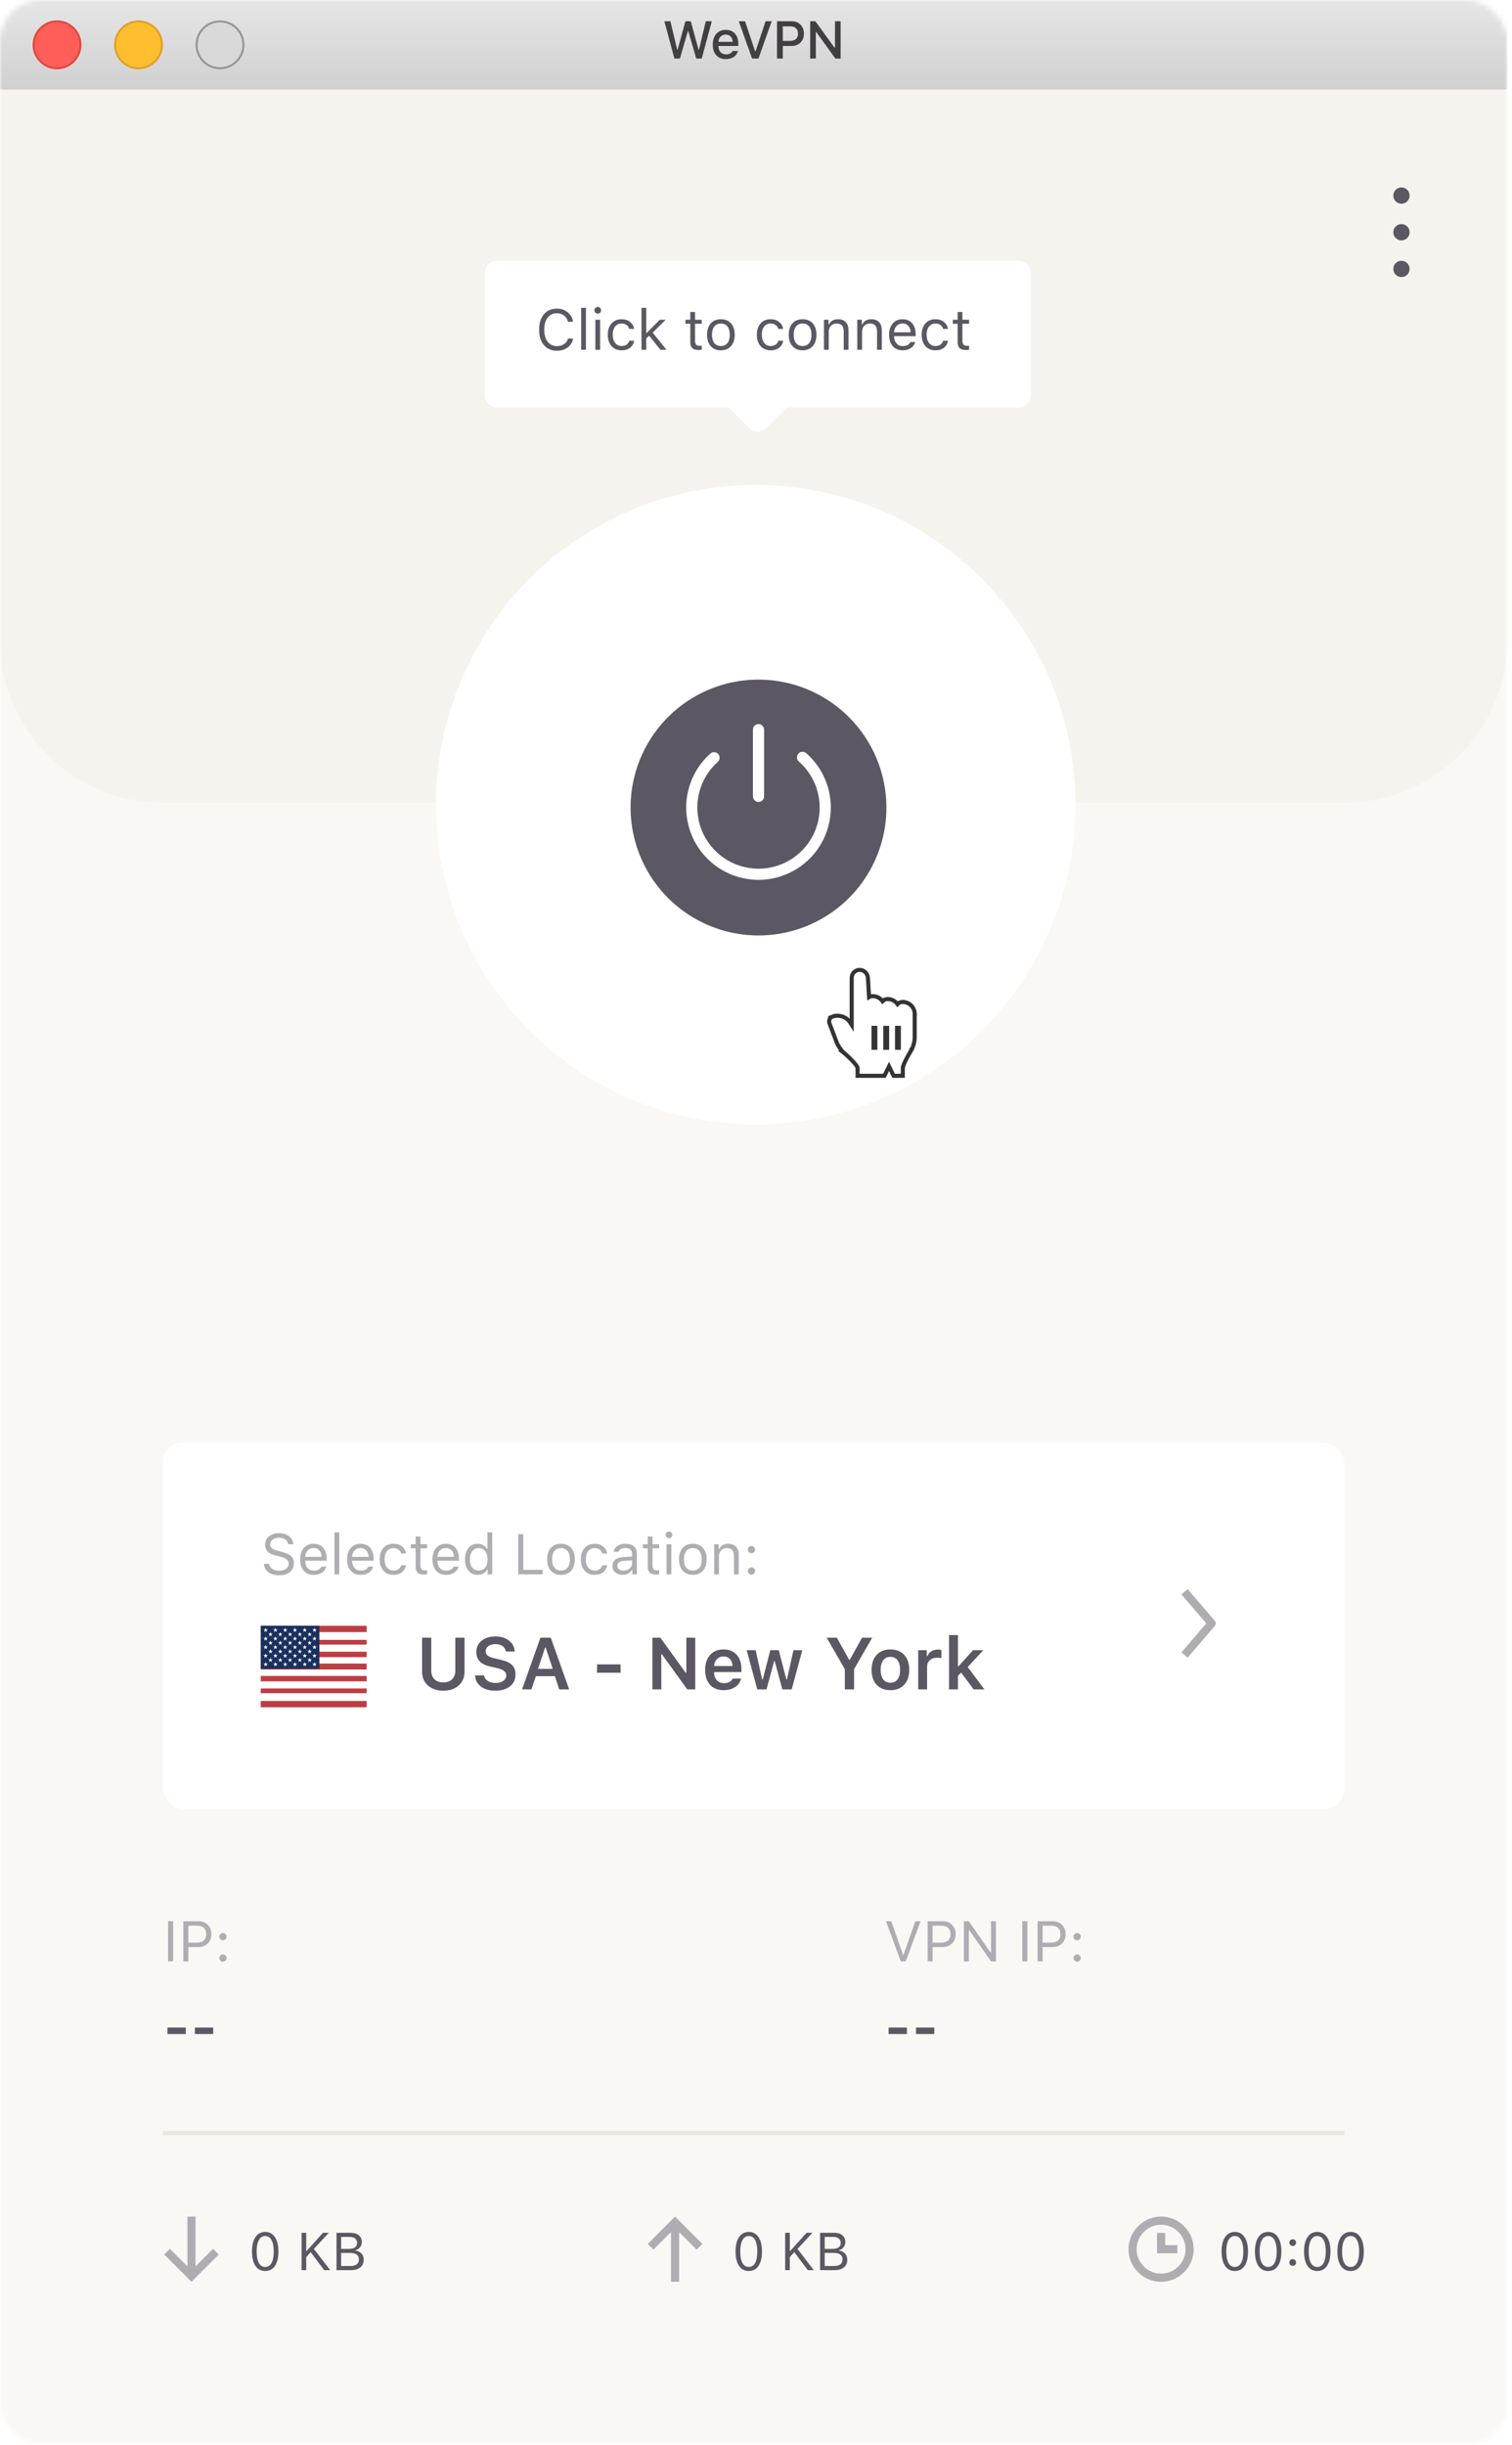 <svg width="300" height="485" viewBox="0 0 300 485" fill="none" xmlns="http://www.w3.org/2000/svg">
<mask id="mask0" mask-type="alpha" maskUnits="userSpaceOnUse" x="0" y="0" width="300" height="485">
<rect width="299.083" height="485" rx="8.083" fill="#F9F8F4"/>
</mask>
<g mask="url(#mask0)">
<rect y="29.1" width="299.083" height="455.9" fill="#F9F8F4"/>
<rect y="381.533" width="299.083" height="103.467" fill="#F9F8F4"/>
<path d="M179.713 389.108H178.729L175.79 381.135H176.834L179.177 387.821H179.265L181.608 381.135H182.653L179.713 389.108ZM184.051 381.135H187.062C187.817 381.135 188.431 381.376 188.902 381.859C189.377 382.337 189.615 382.956 189.615 383.715C189.615 384.459 189.374 385.071 188.891 385.55C188.412 386.025 187.799 386.263 187.051 386.263H185.045V389.108H184.051V381.135ZM185.045 382.019V385.378H186.802C187.37 385.378 187.81 385.233 188.123 384.942C188.436 384.651 188.593 384.242 188.593 383.715C188.593 383.166 188.438 382.746 188.129 382.455C187.823 382.164 187.381 382.019 186.802 382.019H185.045ZM192.229 389.108H191.245V381.135H192.212L196.539 387.34H196.627V381.135H197.611V389.108H196.644L192.317 382.925H192.229V389.108ZM203.833 389.108H202.838V381.135H203.833V389.108ZM205.866 381.135H208.878C209.633 381.135 210.246 381.376 210.718 381.859C211.193 382.337 211.43 382.956 211.43 383.715C211.43 384.459 211.189 385.071 210.707 385.55C210.228 386.025 209.614 386.263 208.867 386.263H206.861V389.108H205.866V381.135ZM206.861 382.019V385.378H208.618C209.185 385.378 209.625 385.233 209.939 384.942C210.252 384.651 210.408 384.242 210.408 383.715C210.408 383.166 210.253 382.746 209.944 382.455C209.638 382.164 209.196 382.019 208.618 382.019H206.861ZM213.724 389.164C213.528 389.164 213.359 389.094 213.215 388.954C213.075 388.81 213.005 388.64 213.005 388.445C213.005 388.246 213.075 388.077 213.215 387.937C213.359 387.797 213.528 387.727 213.724 387.727C213.923 387.727 214.092 387.797 214.232 387.937C214.372 388.077 214.442 388.246 214.442 388.445C214.442 388.64 214.372 388.81 214.232 388.954C214.092 389.094 213.923 389.164 213.724 389.164ZM213.724 384.914C213.528 384.914 213.359 384.844 213.215 384.704C213.075 384.561 213.005 384.391 213.005 384.196C213.005 383.997 213.075 383.828 213.215 383.688C213.359 383.548 213.528 383.478 213.724 383.478C213.923 383.478 214.092 383.548 214.232 383.688C214.372 383.828 214.442 383.997 214.442 384.196C214.442 384.391 214.372 384.561 214.232 384.704C214.092 384.844 213.923 384.914 213.724 384.914Z" fill="#AFADB2"/>
<path d="M179.939 403.514H176.309V402.226H179.939V403.514ZM185.377 403.514H181.746V402.226H185.377V403.514Z" fill="#5B5863"/>
<path d="M34.345 389.108H33.35V381.135H34.345V389.108ZM36.378 381.135H39.39C40.145 381.135 40.758 381.376 41.23 381.859C41.705 382.337 41.943 382.956 41.943 383.715C41.943 384.459 41.701 385.071 41.219 385.55C40.74 386.025 40.127 386.263 39.379 386.263H37.373V389.108H36.378V381.135ZM37.373 382.019V385.378H39.13C39.697 385.378 40.138 385.233 40.451 384.942C40.764 384.651 40.92 384.242 40.92 383.715C40.92 383.166 40.766 382.746 40.456 382.455C40.15 382.164 39.708 382.019 39.13 382.019H37.373ZM44.236 389.164C44.041 389.164 43.871 389.094 43.727 388.954C43.587 388.81 43.517 388.64 43.517 388.445C43.517 388.246 43.587 388.077 43.727 387.937C43.871 387.797 44.041 387.727 44.236 387.727C44.435 387.727 44.604 387.797 44.744 387.937C44.884 388.077 44.954 388.246 44.954 388.445C44.954 388.64 44.884 388.81 44.744 388.954C44.604 389.094 44.435 389.164 44.236 389.164ZM44.236 384.914C44.041 384.914 43.871 384.844 43.727 384.704C43.587 384.561 43.517 384.391 43.517 384.196C43.517 383.997 43.587 383.828 43.727 383.688C43.871 383.548 44.041 383.478 44.236 383.478C44.435 383.478 44.604 383.548 44.744 383.688C44.884 383.828 44.954 383.997 44.954 384.196C44.954 384.391 44.884 384.561 44.744 384.704C44.604 384.844 44.435 384.914 44.236 384.914Z" fill="#AFADB2"/>
<path d="M36.864 403.514H33.234V402.226H36.864V403.514ZM42.302 403.514H38.671V402.226H42.302V403.514Z" fill="#5B5863"/>
<path d="M52.623 450.524C51.788 450.524 51.142 450.186 50.683 449.508C50.225 448.831 49.996 447.877 49.996 446.645C49.996 445.424 50.227 444.473 50.688 443.792C51.15 443.112 51.795 442.771 52.623 442.771C53.447 442.771 54.089 443.113 54.547 443.798C55.009 444.482 55.24 445.436 55.24 446.661C55.24 447.889 55.01 448.84 54.552 449.514C54.097 450.187 53.454 450.524 52.623 450.524ZM51.361 448.923C51.655 449.454 52.075 449.719 52.623 449.719C53.17 449.719 53.587 449.455 53.875 448.929C54.166 448.398 54.311 447.637 54.311 446.645C54.311 445.664 54.164 444.908 53.87 444.377C53.579 443.847 53.163 443.582 52.623 443.582C52.082 443.582 51.663 443.849 51.366 444.382C51.072 444.913 50.924 445.667 50.924 446.645C50.924 447.634 51.07 448.393 51.361 448.923ZM60.761 450.35H59.837V442.946H60.761V446.543H60.843L64.085 442.946H65.245L62.285 446.142L65.517 450.35H64.322L61.648 446.784L60.761 447.764V450.35ZM69.653 450.35H66.764V442.946H69.596C70.273 442.946 70.807 443.112 71.197 443.444C71.59 443.775 71.787 444.225 71.787 444.793C71.787 445.176 71.662 445.522 71.412 445.829C71.166 446.137 70.865 446.324 70.51 446.389V446.471C71.016 446.536 71.418 446.731 71.715 447.056C72.013 447.377 72.162 447.783 72.162 448.272C72.162 448.925 71.939 449.435 71.495 449.801C71.053 450.167 70.439 450.35 69.653 450.35ZM67.687 443.762V446.137H69.165C70.291 446.137 70.853 445.742 70.853 444.952C70.853 444.576 70.725 444.283 70.468 444.075C70.215 443.866 69.86 443.762 69.401 443.762H67.687ZM67.687 449.534H69.514C70.072 449.534 70.494 449.423 70.781 449.201C71.069 448.978 71.212 448.653 71.212 448.226C71.212 447.364 70.617 446.933 69.427 446.933H67.687V449.534Z" fill="#5B5863"/>
<path d="M43.407 447.251L42.276 446.119L38.8 449.595V439.733H37.183V449.595L33.707 446.119L32.576 447.251L37.992 452.667L43.407 447.251Z" fill="#AFADB2"/>
<path d="M148.572 450.524C147.737 450.524 147.091 450.186 146.633 449.508C146.174 448.831 145.945 447.877 145.945 446.645C145.945 445.424 146.176 444.473 146.638 443.792C147.099 443.112 147.744 442.771 148.572 442.771C149.396 442.771 150.038 443.113 150.496 443.798C150.958 444.482 151.189 445.436 151.189 446.661C151.189 447.889 150.96 448.84 150.501 449.514C150.046 450.187 149.403 450.524 148.572 450.524ZM147.31 448.923C147.604 449.454 148.025 449.719 148.572 449.719C149.119 449.719 149.537 449.455 149.824 448.929C150.115 448.398 150.26 447.637 150.26 446.645C150.26 445.664 150.113 444.908 149.819 444.377C149.528 443.847 149.113 443.582 148.572 443.582C148.032 443.582 147.613 443.849 147.315 444.382C147.021 444.913 146.874 445.667 146.874 446.645C146.874 447.634 147.019 448.393 147.31 448.923ZM156.71 450.35H155.786V442.946H156.71V446.543H156.792L160.035 442.946H161.194L158.234 446.142L161.466 450.35H160.271L157.598 446.784L156.71 447.764V450.35ZM165.602 450.35H162.713V442.946H165.546C166.223 442.946 166.756 443.112 167.146 443.444C167.54 443.775 167.736 444.225 167.736 444.793C167.736 445.176 167.612 445.522 167.362 445.829C167.116 446.137 166.815 446.324 166.459 446.389V446.471C166.965 446.536 167.367 446.731 167.665 447.056C167.962 447.377 168.111 447.783 168.111 448.272C168.111 448.925 167.889 449.435 167.444 449.801C167.003 450.167 166.389 450.35 165.602 450.35ZM163.637 443.762V446.137H165.115C166.24 446.137 166.803 445.742 166.803 444.952C166.803 444.576 166.674 444.283 166.418 444.075C166.165 443.866 165.809 443.762 165.351 443.762H163.637ZM163.637 449.534H165.463C166.021 449.534 166.443 449.423 166.731 449.201C167.018 448.978 167.162 448.653 167.162 448.226C167.162 447.364 166.567 446.933 165.376 446.933H163.637V449.534Z" fill="#5B5863"/>
<path d="M139.357 445.149L138.225 446.281L134.749 442.805V452.667H133.133V442.805L129.657 446.281L128.525 445.149L133.941 439.733L139.357 445.149Z" fill="#AFADB2"/>
<path d="M245.006 450.524C244.171 450.524 243.525 450.186 243.067 449.508C242.608 448.831 242.379 447.877 242.379 446.645C242.379 445.424 242.61 444.473 243.072 443.792C243.534 443.112 244.178 442.771 245.006 442.771C245.83 442.771 246.472 443.113 246.93 443.798C247.392 444.482 247.623 445.436 247.623 446.661C247.623 447.889 247.394 448.84 246.935 449.514C246.48 450.187 245.837 450.524 245.006 450.524ZM243.744 448.923C244.038 449.454 244.459 449.719 245.006 449.719C245.553 449.719 245.971 449.455 246.258 448.929C246.549 448.398 246.694 447.637 246.694 446.645C246.694 445.664 246.547 444.908 246.253 444.377C245.962 443.847 245.547 443.582 245.006 443.582C244.466 443.582 244.047 443.849 243.749 444.382C243.455 444.913 243.308 445.667 243.308 446.645C243.308 447.634 243.453 448.393 243.744 448.923ZM251.625 450.524C250.79 450.524 250.144 450.186 249.686 449.508C249.227 448.831 248.998 447.877 248.998 446.645C248.998 445.424 249.229 444.473 249.691 443.792C250.153 443.112 250.797 442.771 251.625 442.771C252.45 442.771 253.091 443.113 253.549 443.798C254.011 444.482 254.242 445.436 254.242 446.661C254.242 447.889 254.013 448.84 253.554 449.514C253.099 450.187 252.456 450.524 251.625 450.524ZM250.363 448.923C250.657 449.454 251.078 449.719 251.625 449.719C252.172 449.719 252.59 449.455 252.877 448.929C253.168 448.398 253.313 447.637 253.313 446.645C253.313 445.664 253.166 444.908 252.872 444.377C252.581 443.847 252.166 443.582 251.625 443.582C251.085 443.582 250.666 443.849 250.368 444.382C250.074 444.913 249.927 445.667 249.927 446.645C249.927 447.634 250.072 448.393 250.363 448.923ZM256.489 449.503C256.308 449.503 256.151 449.438 256.017 449.308C255.887 449.175 255.822 449.018 255.822 448.836C255.822 448.652 255.887 448.494 256.017 448.364C256.151 448.234 256.308 448.169 256.489 448.169C256.674 448.169 256.831 448.234 256.961 448.364C257.091 448.494 257.156 448.652 257.156 448.836C257.156 449.018 257.091 449.175 256.961 449.308C256.831 449.438 256.674 449.503 256.489 449.503ZM256.489 445.557C256.308 445.557 256.151 445.493 256.017 445.363C255.887 445.229 255.822 445.072 255.822 444.89C255.822 444.706 255.887 444.548 256.017 444.418C256.151 444.288 256.308 444.223 256.489 444.223C256.674 444.223 256.831 444.288 256.961 444.418C257.091 444.548 257.156 444.706 257.156 444.89C257.156 445.072 257.091 445.229 256.961 445.363C256.831 445.493 256.674 445.557 256.489 445.557ZM261.364 450.524C260.529 450.524 259.883 450.186 259.424 449.508C258.966 448.831 258.737 447.877 258.737 446.645C258.737 445.424 258.968 444.473 259.429 443.792C259.891 443.112 260.536 442.771 261.364 442.771C262.188 442.771 262.83 443.113 263.288 443.798C263.75 444.482 263.981 445.436 263.981 446.661C263.981 447.889 263.751 448.84 263.293 449.514C262.838 450.187 262.195 450.524 261.364 450.524ZM260.102 448.923C260.396 449.454 260.816 449.719 261.364 449.719C261.911 449.719 262.328 449.455 262.616 448.929C262.907 448.398 263.052 447.637 263.052 446.645C263.052 445.664 262.905 444.908 262.611 444.377C262.32 443.847 261.904 443.582 261.364 443.582C260.823 443.582 260.404 443.849 260.107 444.382C259.813 444.913 259.665 445.667 259.665 446.645C259.665 447.634 259.811 448.393 260.102 448.923ZM267.983 450.524C267.148 450.524 266.502 450.186 266.043 449.508C265.585 448.831 265.356 447.877 265.356 446.645C265.356 445.424 265.587 444.473 266.048 443.792C266.51 443.112 267.155 442.771 267.983 442.771C268.807 442.771 269.449 443.113 269.907 443.798C270.369 444.482 270.6 445.436 270.6 446.661C270.6 447.889 270.37 448.84 269.912 449.514C269.457 450.187 268.814 450.524 267.983 450.524ZM266.721 448.923C267.015 449.454 267.436 449.719 267.983 449.719C268.53 449.719 268.947 449.455 269.235 448.929C269.526 448.398 269.671 447.637 269.671 446.645C269.671 445.664 269.524 444.908 269.23 444.377C268.939 443.847 268.523 443.582 267.983 443.582C267.442 443.582 267.023 443.849 266.726 444.382C266.432 444.913 266.284 445.667 266.284 446.645C266.284 447.634 266.43 448.393 266.721 448.923Z" fill="#5B5863"/>
<path d="M230.375 439.733C226.818 439.733 223.908 442.643 223.908 446.2C223.908 449.757 226.818 452.667 230.375 452.667C233.932 452.667 236.842 449.757 236.842 446.2C236.842 442.643 233.932 439.733 230.375 439.733ZM230.375 451.05C227.707 451.05 225.525 448.867 225.525 446.2C225.525 443.532 227.707 441.35 230.375 441.35C233.042 441.35 235.225 443.532 235.225 446.2C235.225 448.867 233.042 451.05 230.375 451.05Z" fill="#AFADB2"/>
<path d="M231.183 442.967H229.567V447.008H233.608V445.392H231.183V442.967Z" fill="#AFADB2"/>
<rect x="32.333" y="422.758" width="234.417" height="0.808" fill="#E8E6E0"/>
<rect x="32.333" y="286.15" width="234.417" height="72.75" rx="4.042" fill="white"/>
<path d="M235.644 328.847L241.021 322.574C241.28 322.272 241.28 321.825 241.021 321.523L235.644 315.25L234.417 316.303L239.343 322.049L234.417 327.795L235.644 328.847Z" fill="#AFADB2"/>
<path d="M52.369 310.234H53.374C53.437 310.65 53.653 310.981 54.021 311.228C54.389 311.475 54.857 311.598 55.425 311.598C55.962 311.598 56.406 311.469 56.756 311.212C57.11 310.95 57.287 310.622 57.287 310.228C57.287 309.889 57.158 309.609 56.9 309.388C56.642 309.163 56.239 308.981 55.69 308.841L54.667 308.576C53.946 308.395 53.42 308.134 53.093 307.791C52.765 307.449 52.601 306.994 52.601 306.426C52.601 305.749 52.859 305.201 53.374 304.785C53.894 304.365 54.575 304.155 55.419 304.155C56.189 304.155 56.834 304.362 57.353 304.774C57.872 305.187 58.152 305.715 58.193 306.36H57.193C57.123 305.951 56.928 305.632 56.607 305.404C56.29 305.172 55.883 305.056 55.386 305.056C54.855 305.056 54.428 305.179 54.104 305.426C53.783 305.669 53.623 305.992 53.623 306.393C53.623 306.706 53.741 306.96 53.977 307.156C54.216 307.351 54.61 307.519 55.159 307.659L55.994 307.88C56.819 308.086 57.41 308.362 57.767 308.708C58.128 309.055 58.309 309.521 58.309 310.106C58.309 310.84 58.04 311.423 57.502 311.858C56.964 312.289 56.24 312.505 55.331 312.505C54.487 312.505 53.794 312.298 53.253 311.886C52.715 311.473 52.42 310.922 52.369 310.234ZM62.221 307.095C61.746 307.095 61.355 307.255 61.05 307.576C60.744 307.896 60.573 308.32 60.536 308.847H63.818C63.807 308.32 63.656 307.896 63.365 307.576C63.074 307.255 62.693 307.095 62.221 307.095ZM63.79 310.775H64.741C64.597 311.291 64.304 311.694 63.862 311.985C63.424 312.276 62.88 312.422 62.232 312.422C61.407 312.422 60.753 312.145 60.271 311.593C59.788 311.037 59.547 310.287 59.547 309.344C59.547 308.405 59.79 307.655 60.276 307.095C60.762 306.535 61.414 306.255 62.232 306.255C63.035 306.255 63.667 306.522 64.127 307.056C64.588 307.59 64.818 308.322 64.818 309.25V309.615H60.536V309.659C60.562 310.248 60.727 310.716 61.033 311.062C61.343 311.409 61.75 311.582 62.254 311.582C63.024 311.582 63.536 311.313 63.79 310.775ZM66.365 312.317V303.995H67.316V312.317H66.365ZM71.537 307.095C71.062 307.095 70.672 307.255 70.366 307.576C70.06 307.896 69.889 308.32 69.852 308.847H73.134C73.123 308.32 72.972 307.896 72.681 307.576C72.39 307.255 72.009 307.095 71.537 307.095ZM73.107 310.775H74.057C73.914 311.291 73.621 311.694 73.179 311.985C72.74 312.276 72.197 312.422 71.549 312.422C70.723 312.422 70.07 312.145 69.587 311.593C69.104 311.037 68.863 310.287 68.863 309.344C68.863 308.405 69.106 307.655 69.593 307.095C70.079 306.535 70.731 306.255 71.549 306.255C72.352 306.255 72.983 306.522 73.444 307.056C73.904 307.59 74.135 308.322 74.135 309.25V309.615H69.852V309.659C69.878 310.248 70.044 310.716 70.35 311.062C70.659 311.409 71.066 311.582 71.571 311.582C72.341 311.582 72.853 311.313 73.107 310.775ZM80.555 308.184H79.594C79.513 307.87 79.338 307.614 79.069 307.415C78.804 307.213 78.467 307.112 78.058 307.112C77.524 307.112 77.098 307.31 76.781 307.708C76.468 308.106 76.312 308.642 76.312 309.316C76.312 310.001 76.47 310.549 76.787 310.957C77.104 311.363 77.527 311.565 78.058 311.565C78.459 311.565 78.793 311.475 79.058 311.294C79.327 311.114 79.506 310.856 79.594 310.521H80.555C80.467 311.085 80.204 311.543 79.765 311.897C79.327 312.247 78.76 312.422 78.063 312.422C77.227 312.422 76.562 312.142 76.069 311.582C75.575 311.018 75.328 310.263 75.328 309.316C75.328 308.388 75.575 307.646 76.069 307.089C76.562 306.533 77.225 306.255 78.058 306.255C78.754 306.255 79.321 306.437 79.76 306.802C80.202 307.167 80.467 307.627 80.555 308.184ZM82.467 304.818H83.418V306.36H84.744V307.156H83.418V310.526C83.418 310.876 83.488 311.131 83.628 311.289C83.768 311.447 83.993 311.527 84.302 311.527C84.438 311.527 84.586 311.519 84.744 311.504V312.306C84.534 312.343 84.348 312.361 84.186 312.361C83.571 312.361 83.13 312.238 82.865 311.991C82.6 311.744 82.467 311.337 82.467 310.77V307.156H81.506V306.36H82.467V304.818ZM88.468 307.095C87.993 307.095 87.603 307.255 87.297 307.576C86.991 307.896 86.82 308.32 86.783 308.847H90.065C90.054 308.32 89.903 307.896 89.612 307.576C89.321 307.255 88.94 307.095 88.468 307.095ZM90.038 310.775H90.988C90.844 311.291 90.552 311.694 90.109 311.985C89.671 312.276 89.128 312.422 88.479 312.422C87.654 312.422 87 312.145 86.518 311.593C86.035 311.037 85.794 310.287 85.794 309.344C85.794 308.405 86.037 307.655 86.523 307.095C87.01 306.535 87.662 306.255 88.479 306.255C89.282 306.255 89.914 306.522 90.375 307.056C90.835 307.59 91.065 308.322 91.065 309.25V309.615H86.783V309.659C86.809 310.248 86.975 310.716 87.28 311.062C87.59 311.409 87.997 311.582 88.501 311.582C89.271 311.582 89.783 311.313 90.038 310.775ZM94.762 312.422C93.999 312.422 93.392 312.142 92.939 311.582C92.486 311.022 92.259 310.274 92.259 309.338C92.259 308.406 92.486 307.66 92.939 307.1C93.395 306.537 94.003 306.255 94.762 306.255C95.178 306.255 95.55 306.349 95.878 306.537C96.21 306.721 96.46 306.975 96.63 307.299H96.713V303.995H97.663V312.317H96.757V311.366H96.668C96.481 311.698 96.219 311.958 95.884 312.145C95.549 312.33 95.175 312.422 94.762 312.422ZM94.983 307.112C94.442 307.112 94.016 307.31 93.707 307.708C93.397 308.102 93.243 308.646 93.243 309.338C93.243 310.035 93.395 310.58 93.701 310.974C94.011 311.368 94.438 311.565 94.983 311.565C95.525 311.565 95.952 311.366 96.265 310.968C96.578 310.571 96.735 310.027 96.735 309.338C96.735 308.657 96.576 308.115 96.26 307.714C95.946 307.312 95.521 307.112 94.983 307.112ZM107.665 311.422V312.317H102.824V304.343H103.819V311.422H107.665ZM110.002 310.985C110.308 311.372 110.742 311.565 111.306 311.565C111.87 311.565 112.304 311.372 112.61 310.985C112.916 310.595 113.069 310.046 113.069 309.338C113.069 308.631 112.916 308.084 112.61 307.697C112.304 307.307 111.87 307.112 111.306 307.112C110.742 307.112 110.308 307.307 110.002 307.697C109.696 308.084 109.543 308.631 109.543 309.338C109.543 310.046 109.696 310.595 110.002 310.985ZM113.312 311.598C112.822 312.147 112.153 312.422 111.306 312.422C110.459 312.422 109.788 312.147 109.295 311.598C108.805 311.046 108.56 310.293 108.56 309.338C108.56 308.381 108.805 307.627 109.295 307.078C109.785 306.529 110.455 306.255 111.306 306.255C112.157 306.255 112.827 306.529 113.317 307.078C113.807 307.627 114.052 308.381 114.052 309.338C114.052 310.293 113.806 311.046 113.312 311.598ZM120.473 308.184H119.512C119.431 307.87 119.256 307.614 118.987 307.415C118.722 307.213 118.385 307.112 117.976 307.112C117.441 307.112 117.016 307.31 116.699 307.708C116.386 308.106 116.229 308.642 116.229 309.316C116.229 310.001 116.388 310.549 116.705 310.957C117.022 311.363 117.445 311.565 117.976 311.565C118.377 311.565 118.711 311.475 118.976 311.294C119.245 311.114 119.423 310.856 119.512 310.521H120.473C120.385 311.085 120.121 311.543 119.683 311.897C119.245 312.247 118.677 312.422 117.981 312.422C117.145 312.422 116.48 312.142 115.986 311.582C115.493 311.018 115.246 310.263 115.246 309.316C115.246 308.388 115.493 307.646 115.986 307.089C116.48 306.533 117.143 306.255 117.976 306.255C118.672 306.255 119.239 306.437 119.678 306.802C120.12 307.167 120.385 307.627 120.473 308.184ZM123.711 311.587C124.201 311.587 124.606 311.446 124.927 311.162C125.251 310.878 125.413 310.523 125.413 310.095V309.548L123.811 309.653C123.361 309.683 123.032 309.777 122.822 309.935C122.612 310.094 122.507 310.324 122.507 310.626C122.507 310.924 122.619 311.16 122.844 311.333C123.068 311.503 123.358 311.587 123.711 311.587ZM123.534 312.422C122.949 312.422 122.466 312.262 122.087 311.941C121.711 311.617 121.523 311.186 121.523 310.648C121.523 310.118 121.711 309.701 122.087 309.399C122.463 309.097 122.998 308.926 123.695 308.885L125.413 308.78V308.239C125.413 307.87 125.299 307.589 125.071 307.393C124.842 307.198 124.507 307.1 124.065 307.1C123.708 307.1 123.411 307.165 123.175 307.294C122.94 307.423 122.789 307.605 122.722 307.841H121.761C121.823 307.366 122.068 306.983 122.496 306.692C122.927 306.401 123.461 306.255 124.098 306.255C124.82 306.255 125.378 306.43 125.772 306.78C126.167 307.13 126.364 307.616 126.364 308.239V312.317H125.457V311.438H125.369C125.177 311.755 124.923 311.998 124.606 312.168C124.29 312.337 123.932 312.422 123.534 312.422ZM128.519 304.818H129.469V306.36H130.795V307.156H129.469V310.526C129.469 310.876 129.539 311.131 129.679 311.289C129.819 311.447 130.044 311.527 130.353 311.527C130.49 311.527 130.637 311.519 130.795 311.504V312.306C130.585 312.343 130.399 312.361 130.237 312.361C129.622 312.361 129.182 312.238 128.917 311.991C128.651 311.744 128.519 311.337 128.519 310.77V307.156H127.557V306.36H128.519V304.818ZM132.254 312.317V306.36H133.204V312.317H132.254ZM133.199 304.957C133.07 305.085 132.913 305.15 132.729 305.15C132.545 305.15 132.389 305.085 132.26 304.957C132.131 304.824 132.066 304.667 132.066 304.487C132.066 304.306 132.131 304.152 132.26 304.023C132.389 303.89 132.545 303.824 132.729 303.824C132.913 303.824 133.07 303.89 133.199 304.023C133.328 304.152 133.392 304.306 133.392 304.487C133.392 304.667 133.328 304.824 133.199 304.957ZM136.161 310.985C136.467 311.372 136.901 311.565 137.465 311.565C138.028 311.565 138.463 311.372 138.769 310.985C139.075 310.595 139.228 310.046 139.228 309.338C139.228 308.631 139.075 308.084 138.769 307.697C138.463 307.307 138.028 307.112 137.465 307.112C136.901 307.112 136.467 307.307 136.161 307.697C135.855 308.084 135.702 308.631 135.702 309.338C135.702 310.046 135.855 310.595 136.161 310.985ZM139.471 311.598C138.981 312.147 138.312 312.422 137.465 312.422C136.618 312.422 135.947 312.147 135.453 311.598C134.964 311.046 134.719 310.293 134.719 309.338C134.719 308.381 134.964 307.627 135.453 307.078C135.943 306.529 136.614 306.255 137.465 306.255C138.316 306.255 138.986 306.529 139.476 307.078C139.966 307.627 140.211 308.381 140.211 309.338C140.211 310.293 139.964 311.046 139.471 311.598ZM141.703 312.317V306.36H142.609V307.299H142.698C143.014 306.603 143.611 306.255 144.488 306.255C145.155 306.255 145.669 306.447 146.03 306.83C146.391 307.209 146.571 307.753 146.571 308.46V312.317H145.621V308.692C145.621 308.158 145.505 307.762 145.273 307.504C145.044 307.242 144.692 307.112 144.217 307.112C143.738 307.112 143.357 307.263 143.073 307.565C142.793 307.863 142.653 308.272 142.653 308.791V312.317H141.703ZM149.096 312.372C148.901 312.372 148.732 312.302 148.588 312.162C148.448 312.018 148.378 311.849 148.378 311.654C148.378 311.455 148.448 311.285 148.588 311.145C148.732 311.005 148.901 310.935 149.096 310.935C149.295 310.935 149.465 311.005 149.605 311.145C149.745 311.285 149.815 311.455 149.815 311.654C149.815 311.849 149.745 312.018 149.605 312.162C149.465 312.302 149.295 312.372 149.096 312.372ZM149.096 308.123C148.901 308.123 148.732 308.053 148.588 307.913C148.448 307.769 148.378 307.6 148.378 307.404C148.378 307.205 148.448 307.036 148.588 306.896C148.732 306.756 148.901 306.686 149.096 306.686C149.295 306.686 149.465 306.756 149.605 306.896C149.745 307.036 149.815 307.205 149.815 307.404C149.815 307.6 149.745 307.769 149.605 307.913C149.465 308.053 149.295 308.123 149.096 308.123Z" fill="#AFADB2"/>
<path d="M85.569 324.89V331.44C85.569 332.146 85.78 332.71 86.201 333.131C86.623 333.548 87.208 333.756 87.956 333.756C88.704 333.756 89.287 333.548 89.704 333.131C90.125 332.71 90.336 332.146 90.336 331.44V324.89H92.169V331.611C92.169 332.743 91.788 333.657 91.025 334.353C90.263 335.049 89.24 335.398 87.956 335.398C86.672 335.398 85.65 335.049 84.887 334.353C84.124 333.657 83.743 332.743 83.743 331.611V324.89H85.569ZM94.258 332.357H96.048C96.105 332.816 96.344 333.183 96.766 333.458C97.187 333.728 97.722 333.863 98.371 333.863C98.978 333.863 99.475 333.726 99.863 333.451C100.256 333.171 100.453 332.816 100.453 332.385C100.453 332.016 100.304 331.715 100.005 331.483C99.712 331.251 99.236 331.059 98.577 330.907L97.249 330.602C96.32 330.394 95.631 330.055 95.181 329.586C94.736 329.112 94.513 328.494 94.513 327.732C94.513 326.799 94.862 326.05 95.558 325.487C96.259 324.918 97.182 324.634 98.329 324.634C99.404 324.634 100.294 324.914 101 325.473C101.706 326.031 102.08 326.751 102.122 327.632H100.368C100.306 327.182 100.091 326.825 99.721 326.56C99.352 326.294 98.885 326.162 98.322 326.162C97.73 326.162 97.254 326.294 96.894 326.56C96.538 326.82 96.361 327.168 96.361 327.604C96.361 327.95 96.5 328.231 96.78 328.449C97.059 328.662 97.516 328.842 98.151 328.989L99.33 329.259C100.368 329.491 101.118 329.837 101.582 330.297C102.051 330.756 102.286 331.376 102.286 332.158C102.286 333.157 101.923 333.948 101.199 334.531C100.479 335.109 99.499 335.398 98.258 335.398C97.083 335.398 96.133 335.123 95.409 334.573C94.689 334.024 94.305 333.285 94.258 332.357ZM110.96 335.142L110.094 332.52H106.321L105.44 335.142H103.586L107.223 324.89H109.284L112.928 335.142H110.96ZM108.154 326.844L106.747 331.071H109.667L108.275 326.844H108.154ZM123.13 331.838H118.463V330.183H123.13V331.838ZM131.208 335.142H129.439V324.89H131.031L136.061 331.859H136.181V324.89H137.943V335.142H136.359L131.329 328.165H131.208V335.142ZM143.556 328.613C143.03 328.613 142.597 328.786 142.256 329.131C141.915 329.477 141.725 329.934 141.687 330.503H145.346C145.327 329.925 145.157 329.465 144.835 329.124C144.513 328.783 144.086 328.613 143.556 328.613ZM145.36 333.003H147.03C146.864 333.714 146.473 334.275 145.858 334.687C145.247 335.094 144.486 335.298 143.577 335.298C142.436 335.298 141.538 334.943 140.885 334.232C140.236 333.517 139.911 332.534 139.911 331.284C139.911 330.034 140.238 329.044 140.892 328.314C141.545 327.58 142.436 327.213 143.563 327.213C144.671 327.213 145.538 327.561 146.163 328.258C146.793 328.949 147.108 329.908 147.108 331.135V331.703H141.68V331.796C141.704 332.444 141.889 332.958 142.234 333.337C142.585 333.711 143.049 333.898 143.627 333.898C144.517 333.898 145.095 333.6 145.36 333.003ZM159.186 327.369L157.083 335.142H155.228L153.715 329.543H153.594L152.088 335.142H150.255L148.152 327.369H149.929L151.222 333.174H151.342L152.834 327.369H154.518L156.024 333.174H156.145L157.431 327.369H159.186ZM169.459 335.142H167.626V331.135L164.031 324.89H166.042L168.485 329.273H168.606L171.043 324.89H173.054L169.459 331.135V335.142ZM175.242 333.153C175.578 333.598 176.054 333.82 176.67 333.82C177.286 333.82 177.759 333.598 178.091 333.153C178.427 332.703 178.595 332.07 178.595 331.256C178.595 330.446 178.427 329.816 178.091 329.366C177.754 328.916 177.281 328.691 176.67 328.691C176.054 328.691 175.578 328.916 175.242 329.366C174.906 329.816 174.737 330.446 174.737 331.256C174.737 332.07 174.906 332.703 175.242 333.153ZM176.67 335.298C175.505 335.298 174.591 334.94 173.928 334.225C173.264 333.505 172.933 332.515 172.933 331.256C172.933 330.005 173.267 329.02 173.935 328.3C174.602 327.575 175.514 327.213 176.67 327.213C177.83 327.213 178.742 327.573 179.405 328.293C180.073 329.013 180.407 330 180.407 331.256C180.407 332.515 180.073 333.505 179.405 334.225C178.742 334.94 177.83 335.298 176.67 335.298ZM182.183 335.142V327.369H183.881V328.577H184.002C184.111 328.189 184.355 327.869 184.733 327.618C185.117 327.367 185.558 327.242 186.055 327.242C186.372 327.242 186.616 327.268 186.787 327.32V328.954C186.607 328.887 186.306 328.854 185.884 328.854C185.311 328.854 184.845 329.02 184.485 329.352C184.125 329.678 183.945 330.112 183.945 330.652V335.142H182.183ZM190.19 330.538L193.06 327.369H195.106L192.008 330.701L195.319 335.142H193.188L190.694 331.81L190.069 332.435V335.142H188.307V324.364H190.069V330.538H190.19Z" fill="#5B5863"/>
<path fill-rule="evenodd" clip-rule="evenodd" d="M51.733 322.525H72.75V323.769H51.733V322.525ZM51.733 325.013H72.75V326.257H51.733V325.013ZM51.733 327.498H72.75V328.745H51.733V327.498ZM51.733 329.986H72.75V331.23H51.733V329.986ZM51.733 332.475H72.75V333.719H51.733V332.475ZM51.733 334.96H72.75V336.204H51.733V334.96ZM51.733 337.448H72.75V338.692H51.733V337.448Z" fill="#BD3D44"/>
<path fill-rule="evenodd" clip-rule="evenodd" d="M51.733 324.142H72.75V325.318H51.733V324.142ZM51.733 326.494H72.75V327.668H51.733V326.494ZM51.733 328.844H72.75V330.02H51.733V328.844ZM51.733 331.197H72.75V332.373H51.733V331.197ZM51.733 333.549H72.75V334.726H51.733V333.549ZM51.733 335.899H72.75V337.075H51.733V335.899Z" fill="white"/>
<path fill-rule="evenodd" clip-rule="evenodd" d="M51.733 322.525H63.373V331.03H51.733V322.525Z" fill="#192F5D"/>
<path fill-rule="evenodd" clip-rule="evenodd" d="M52.703 322.889L52.81 323.226H53.151L52.876 323.432L52.981 323.772L52.703 323.562L52.428 323.768L52.532 323.432L52.254 323.226H52.601L52.703 322.889ZM54.644 322.889L54.749 323.226H55.093L54.815 323.432L54.919 323.772L54.644 323.562L54.366 323.768L54.471 323.432L54.195 323.226H54.536L54.644 322.889ZM56.583 322.889L56.69 323.226H57.028L56.753 323.432L56.858 323.772L56.58 323.562L56.304 323.768L56.409 323.432L56.131 323.226H56.475L56.583 322.889ZM58.524 322.889L58.629 323.226H58.973L58.694 323.432L58.802 323.772L58.524 323.562L58.246 323.768L58.353 323.432L58.075 323.226H58.416L58.524 322.889ZM60.462 322.889L60.57 323.226H60.911L60.636 323.432L60.74 323.772L60.462 323.562L60.187 323.768L60.292 323.432L60.017 323.226H60.358L60.462 322.889ZM62.404 322.889L62.508 323.226H62.852L62.574 323.432L62.682 323.772L62.404 323.562L62.126 323.768L62.233 323.432L61.955 323.226H62.299L62.404 322.889ZM53.675 323.741L53.78 324.077H54.124L53.845 324.284L53.947 324.62L53.678 324.413L53.4 324.62L53.498 324.284L53.229 324.077H53.57L53.675 323.741ZM55.613 323.741L55.721 324.077H56.062L55.784 324.284L55.892 324.62L55.613 324.413L55.335 324.62L55.443 324.284L55.165 324.077H55.509L55.613 323.741ZM57.555 323.741L57.659 324.077H58.003L57.725 324.284L57.83 324.62L57.555 324.413L57.276 324.62L57.381 324.284L57.106 324.077H57.447L57.555 323.741ZM59.493 323.741L59.601 324.077H59.942L59.664 324.284L59.771 324.62L59.493 324.413L59.218 324.62L59.323 324.284L59.044 324.077H59.391L59.493 323.741ZM61.434 323.741L61.539 324.077H61.883L61.605 324.284L61.71 324.62L61.434 324.413L61.156 324.62L61.261 324.284L60.986 324.077H61.327L61.434 323.741ZM52.703 324.589L52.81 324.931H53.151L52.876 325.138L52.981 325.474L52.703 325.265L52.428 325.474L52.532 325.135L52.254 324.928H52.601L52.703 324.589ZM54.644 324.589L54.749 324.928H55.093L54.815 325.135L54.919 325.471L54.644 325.262L54.366 325.471L54.471 325.132L54.195 324.925H54.536L54.644 324.589ZM56.583 324.589L56.69 324.928H57.028L56.753 325.135L56.858 325.471L56.58 325.262L56.304 325.471L56.409 325.132L56.131 324.925H56.475L56.583 324.589ZM58.524 324.589L58.629 324.928H58.973L58.694 325.135L58.802 325.471L58.524 325.262L58.246 325.471L58.353 325.132L58.075 324.925H58.416L58.524 324.589ZM60.462 324.589L60.57 324.928H60.911L60.636 325.135L60.74 325.471L60.462 325.262L60.187 325.471L60.292 325.132L60.017 324.925H60.358L60.462 324.589ZM62.404 324.589L62.508 324.928H62.852L62.574 325.135L62.682 325.471L62.404 325.262L62.126 325.471L62.233 325.132L61.955 324.925H62.299L62.404 324.589ZM53.675 325.44L53.78 325.777H54.124L53.845 325.983L53.95 326.323L53.675 326.113L53.397 326.32L53.501 325.983L53.226 325.777H53.567L53.675 325.44ZM55.613 325.44L55.721 325.777H56.062L55.784 325.983L55.892 326.323L55.613 326.113L55.335 326.32L55.443 325.983L55.165 325.777H55.509L55.613 325.44ZM57.555 325.44L57.659 325.777H58.003L57.725 325.983L57.83 326.323L57.555 326.113L57.276 326.32L57.381 325.983L57.106 325.777H57.447L57.555 325.44ZM59.493 325.44L59.601 325.777H59.942L59.667 325.983L59.771 326.323L59.493 326.113L59.218 326.32L59.323 325.983L59.044 325.777H59.391L59.493 325.44ZM61.434 325.44L61.539 325.777H61.883L61.605 325.983L61.71 326.323L61.434 326.113L61.156 326.32L61.261 325.983L60.986 325.777H61.327L61.434 325.44ZM52.703 326.292L52.81 326.628H53.151L52.876 326.835L52.981 327.174L52.703 326.964L52.428 327.171L52.532 326.835L52.254 326.628H52.601L52.703 326.292ZM54.644 326.292L54.749 326.628H55.093L54.815 326.835L54.919 327.171L54.644 326.964L54.366 327.171L54.471 326.835L54.195 326.628H54.536L54.644 326.292ZM56.583 326.292L56.69 326.628H57.028L56.753 326.835L56.858 327.174L56.58 326.964L56.304 327.171L56.409 326.835L56.131 326.628H56.475L56.583 326.292ZM58.524 326.292L58.629 326.628H58.973L58.694 326.835L58.802 327.174L58.524 326.964L58.246 327.171L58.353 326.835L58.075 326.628H58.416L58.524 326.292ZM60.462 326.292L60.57 326.628H60.911L60.636 326.835L60.74 327.174L60.462 326.964L60.187 327.171L60.292 326.835L60.017 326.628H60.358L60.462 326.292ZM62.404 326.292L62.508 326.628H62.852L62.574 326.835L62.682 327.174L62.404 326.964L62.126 327.171L62.233 326.835L61.955 326.628H62.299L62.404 326.292ZM53.675 327.143L53.78 327.48H54.124L53.845 327.686L53.95 328.022L53.675 327.813L53.397 328.022L53.501 327.683L53.226 327.476H53.567L53.675 327.143ZM55.613 327.143L55.721 327.48H56.062L55.784 327.686L55.892 328.022L55.613 327.813L55.335 328.022L55.443 327.683L55.165 327.476H55.509L55.613 327.143ZM57.555 327.143L57.659 327.48H58.003L57.725 327.686L57.83 328.022L57.555 327.813L57.276 328.022L57.381 327.683L57.106 327.476H57.447L57.555 327.143ZM59.493 327.143L59.601 327.48H59.942L59.667 327.686L59.771 328.022L59.493 327.813L59.218 328.022L59.323 327.683L59.044 327.476H59.391L59.493 327.143ZM61.434 327.143L61.539 327.48H61.883L61.605 327.686L61.71 328.022L61.434 327.813L61.156 328.022L61.261 327.683L60.986 327.476H61.327L61.434 327.143ZM52.703 327.992L52.81 328.331H53.151L52.876 328.538L52.981 328.871L52.703 328.664L52.428 328.871L52.532 328.535L52.254 328.328H52.601L52.703 327.992ZM54.644 327.992L54.749 328.331H55.093L54.815 328.538L54.922 328.871L54.644 328.664L54.366 328.871L54.474 328.535L54.195 328.328H54.536L54.644 327.992ZM56.583 327.992L56.69 328.331H57.028L56.753 328.538L56.858 328.871L56.58 328.664L56.304 328.871L56.409 328.535L56.131 328.328H56.475L56.583 327.992ZM58.524 327.992L58.629 328.331H58.973L58.694 328.538L58.802 328.871L58.524 328.664L58.246 328.871L58.353 328.535L58.075 328.328H58.416L58.524 327.992ZM60.462 327.992L60.57 328.331H60.911L60.636 328.538L60.74 328.871L60.462 328.664L60.187 328.871L60.292 328.535L60.017 328.328H60.358L60.462 327.992ZM62.404 327.992L62.508 328.331H62.852L62.574 328.538L62.682 328.871L62.404 328.664L62.126 328.871L62.233 328.535L61.955 328.328H62.299L62.404 327.992ZM53.675 328.843L53.78 329.179H54.124L53.845 329.386L53.95 329.725L53.675 329.516L53.397 329.722L53.501 329.386L53.226 329.179H53.567L53.675 328.843ZM55.613 328.843L55.721 329.179H56.062L55.784 329.386L55.892 329.725L55.613 329.516L55.335 329.722L55.443 329.386L55.165 329.179H55.509L55.613 328.843ZM57.555 328.843L57.659 329.179H58.003L57.725 329.386L57.83 329.725L57.555 329.516L57.276 329.722L57.381 329.386L57.106 329.179H57.447L57.555 328.843ZM59.493 328.843L59.601 329.179H59.942L59.667 329.386L59.771 329.725L59.493 329.516L59.218 329.722L59.323 329.386L59.044 329.179H59.391L59.493 328.843ZM61.434 328.843L61.539 329.179H61.883L61.605 329.386L61.71 329.725L61.434 329.516L61.156 329.722L61.261 329.386L60.986 329.179H61.327L61.434 328.843ZM52.703 329.694L52.81 330.031H53.151L52.876 330.237L52.981 330.574L52.703 330.367L52.428 330.574L52.532 330.234L52.254 330.028H52.601L52.703 329.694ZM54.644 329.694L54.749 330.031H55.093L54.815 330.237L54.922 330.574L54.644 330.367L54.366 330.574L54.474 330.234L54.195 330.028H54.536L54.644 329.694ZM56.583 329.694L56.69 330.031H57.028L56.759 330.237L56.864 330.574L56.586 330.367L56.31 330.574L56.415 330.234L56.137 330.028H56.481L56.583 329.694ZM58.524 329.694L58.629 330.031H58.973L58.694 330.237L58.802 330.574L58.524 330.367L58.246 330.574L58.353 330.234L58.075 330.028H58.416L58.524 329.694ZM60.462 329.694L60.57 330.031H60.911L60.636 330.237L60.74 330.574L60.462 330.367L60.187 330.574L60.292 330.234L60.017 330.028H60.358L60.462 329.694ZM62.404 329.694L62.508 330.031H62.852L62.574 330.237L62.682 330.574L62.404 330.367L62.126 330.574L62.233 330.234L61.955 330.028H62.299L62.404 329.694Z" fill="white"/>
<path d="M0 17.783H299.083V126.908C299.083 144.766 284.607 159.242 266.75 159.242H32.333C14.476 159.242 0 144.766 0 126.908V17.783Z" fill="#F5F3ED"/>
<path d="M279.683 46.075C279.683 45.182 278.96 44.458 278.067 44.458C277.174 44.458 276.45 45.182 276.45 46.075C276.45 46.968 277.174 47.692 278.067 47.692C278.96 47.692 279.683 46.968 279.683 46.075Z" fill="#5B5863"/>
<path d="M279.683 53.35C279.683 52.457 278.96 51.733 278.067 51.733C277.174 51.733 276.45 52.457 276.45 53.35C276.45 54.243 277.174 54.967 278.067 54.967C278.96 54.967 279.683 54.243 279.683 53.35Z" fill="#5B5863"/>
<path d="M279.683 38.8C279.683 37.907 278.96 37.183 278.067 37.183C277.174 37.183 276.45 37.907 276.45 38.8C276.45 39.693 277.174 40.417 278.067 40.417C278.96 40.417 279.683 39.693 279.683 38.8Z" fill="#5B5863"/>
<circle cx="149.946" cy="159.646" r="63.454" fill="#F1EFE8"/>
<circle cx="149.946" cy="159.646" r="63.454" fill="white"/>
<g filter="url(#filter0_d)">
<path fill-rule="evenodd" clip-rule="evenodd" d="M169.393 203.887L168.358 202.277C167.651 201.177 166.147 200.776 164.996 201.379L165.264 201.238C164.978 201.388 164.841 201.761 164.959 202.071L166.391 205.845C166.618 206.444 167.198 207.29 167.678 207.715C167.678 207.715 170.56 210.144 170.56 211.055V212.208H175.227L176.394 209.831L177.561 212.208H178.728V211.055C178.728 210.144 180.489 207.276 180.489 207.276C180.813 206.718 181.083 205.736 181.083 205.084V200.287C181.062 199.226 180.176 198.365 179.083 198.365C178.536 198.365 178.093 198.795 178.093 199.326V199.711C178.093 198.649 177.207 197.788 176.113 197.788C175.566 197.788 175.123 198.218 175.123 198.75V199.134C175.123 198.072 174.237 197.211 173.144 197.211C172.597 197.211 172.154 197.642 172.154 198.173V198.557C172.154 198.386 172.136 198.251 172.101 198.143L171.799 193.19C171.758 192.52 171.204 192 170.56 192C169.911 192 169.393 192.532 169.393 193.188V203.887ZM177.582 202.698H178.749V207.453H177.582V202.698ZM175.248 202.698H176.415V207.453H175.248V202.698ZM172.915 202.698H174.082V207.453H172.915V202.698Z" fill="white"/>
<path d="M168.698 202.058C167.934 200.87 166.376 200.386 165.084 200.895L165.076 200.88C165.076 200.88 165.076 200.881 165.076 200.881L164.808 201.021L164.83 201.062C164.536 201.356 164.43 201.817 164.581 202.214L166.013 205.989C166.263 206.647 166.88 207.549 167.411 208.018L167.41 208.018L167.418 208.024L167.418 208.024L167.418 208.024L167.418 208.024L167.419 208.026L167.425 208.03L167.448 208.05C167.469 208.068 167.499 208.093 167.538 208.127C167.615 208.194 167.726 208.291 167.859 208.41C168.126 208.649 168.48 208.976 168.833 209.329C169.188 209.685 169.533 210.059 169.787 210.393C169.915 210.561 170.012 210.71 170.076 210.835C170.144 210.967 170.155 211.037 170.155 211.055V212.208V212.612H170.56H175.227H175.479L175.59 212.386L176.394 210.748L177.198 212.386L177.309 212.612H177.561H178.728H179.132V212.208V211.055C179.132 210.918 179.21 210.636 179.377 210.236C179.535 209.855 179.748 209.424 179.966 209.013C180.183 208.604 180.4 208.222 180.563 207.942C180.645 207.802 180.713 207.688 180.76 207.609C180.784 207.569 180.802 207.539 180.815 207.518L180.829 207.495L180.832 207.489L180.833 207.488L180.833 207.487L180.833 207.487L180.834 207.487L180.838 207.479C181.024 207.16 181.184 206.739 181.298 206.321C181.411 205.903 181.487 205.457 181.487 205.084V200.287H181.488L181.487 200.279C181.462 198.991 180.39 197.961 179.083 197.961C178.689 197.961 178.328 198.122 178.073 198.385C177.64 197.778 176.92 197.384 176.113 197.384C175.719 197.384 175.359 197.546 175.103 197.808C174.671 197.201 173.951 196.807 173.144 196.807C172.887 196.807 172.645 196.876 172.436 196.996L172.202 193.165C172.149 192.287 171.423 191.596 170.56 191.596C169.679 191.596 168.988 192.317 168.988 193.188V202.51L168.698 202.058ZM177.987 203.103H178.345V207.049H177.987V203.103ZM175.653 203.103H176.011V207.049H175.653V203.103ZM173.319 203.103H173.677V207.049H173.319V203.103Z" stroke="black" stroke-opacity="0.8" stroke-width="0.808"/>
</g>
<path d="M150.498 134.816C145.478 134.816 140.57 136.305 136.396 139.094C132.222 141.882 128.969 145.847 127.048 150.484C125.127 155.122 124.624 160.226 125.604 165.149C126.583 170.073 129 174.595 132.55 178.145C136.1 181.695 140.622 184.112 145.546 185.092C150.469 186.071 155.573 185.568 160.211 183.647C164.849 181.726 168.813 178.473 171.602 174.299C174.391 170.125 175.879 165.218 175.879 160.198C175.872 153.468 173.195 147.017 168.437 142.258C163.678 137.5 157.227 134.824 150.498 134.816ZM149.394 144.748C149.394 144.455 149.51 144.175 149.717 143.968C149.924 143.761 150.205 143.644 150.498 143.644C150.79 143.644 151.071 143.761 151.278 143.968C151.485 144.175 151.601 144.455 151.601 144.748V157.99C151.601 158.283 151.485 158.564 151.278 158.771C151.071 158.978 150.79 159.094 150.498 159.094C150.205 159.094 149.924 158.978 149.717 158.771C149.51 158.564 149.394 158.283 149.394 157.99V144.748ZM150.498 174.544C147.592 174.544 144.755 173.661 142.362 172.014C139.969 170.366 138.133 168.031 137.096 165.317C136.06 162.603 135.871 159.638 136.556 156.815C137.242 153.991 138.768 151.442 140.933 149.505C141.041 149.407 141.167 149.331 141.304 149.282C141.441 149.233 141.587 149.211 141.733 149.218C141.878 149.226 142.021 149.262 142.152 149.325C142.284 149.388 142.402 149.476 142.499 149.585C142.596 149.693 142.671 149.82 142.719 149.958C142.767 150.095 142.787 150.241 142.778 150.387C142.77 150.532 142.732 150.674 142.668 150.805C142.604 150.936 142.515 151.053 142.405 151.15C140.57 152.791 139.277 154.952 138.699 157.345C138.12 159.739 138.283 162.251 139.166 164.55C140.049 166.848 141.61 168.824 143.642 170.215C145.674 171.606 148.081 172.345 150.543 172.336C153.005 172.327 155.406 171.57 157.428 170.164C159.45 168.758 160.996 166.771 161.862 164.466C162.728 162.161 162.872 159.647 162.276 157.258C161.68 154.869 160.371 152.718 158.524 151.09C158.411 150.995 158.318 150.879 158.251 150.748C158.184 150.617 158.144 150.474 158.133 150.327C158.122 150.181 158.14 150.033 158.187 149.894C158.234 149.754 158.308 149.626 158.405 149.515C158.503 149.405 158.621 149.315 158.754 149.251C158.886 149.187 159.03 149.15 159.177 149.143C159.324 149.135 159.471 149.157 159.609 149.207C159.748 149.257 159.875 149.335 159.983 149.435C162.169 151.362 163.717 153.909 164.42 156.737C165.123 159.565 164.948 162.541 163.918 165.267C162.888 167.994 161.052 170.342 158.655 171.999C156.257 173.656 153.412 174.544 150.498 174.544Z" fill="#5B5863"/>
<path fill-rule="evenodd" clip-rule="evenodd" d="M204.508 54.158C204.508 52.819 203.423 51.733 202.083 51.733H98.617C97.277 51.733 96.192 52.819 96.192 54.158V78.408C96.192 79.748 97.277 80.833 98.617 80.833H144.634C144.655 80.833 144.666 80.859 144.651 80.874C144.642 80.883 144.642 80.898 144.651 80.907L148.635 84.892C149.582 85.839 151.118 85.839 152.065 84.892L156.049 80.907C156.058 80.898 156.058 80.883 156.049 80.874C156.034 80.859 156.045 80.833 156.066 80.833H202.083C203.423 80.833 204.508 79.748 204.508 78.408V54.158Z" fill="white"/>
<path d="M110.486 69.579C109.403 69.579 108.545 69.205 107.911 68.458C107.281 67.71 106.966 66.693 106.966 65.407C106.966 64.122 107.281 63.105 107.911 62.357C108.541 61.606 109.397 61.23 110.48 61.23C111.32 61.23 112.039 61.469 112.635 61.948C113.232 62.427 113.59 63.052 113.707 63.822H112.696C112.564 63.306 112.298 62.899 111.9 62.6C111.503 62.298 111.029 62.147 110.48 62.147C109.714 62.147 109.106 62.44 108.657 63.026C108.211 63.612 107.988 64.405 107.988 65.407C107.988 66.409 108.213 67.203 108.662 67.789C109.112 68.371 109.72 68.662 110.486 68.662C111.042 68.662 111.517 68.529 111.912 68.264C112.309 67.995 112.571 67.631 112.696 67.17H113.707C113.575 67.903 113.216 68.489 112.63 68.927C112.048 69.362 111.333 69.579 110.486 69.579ZM115.31 69.391V61.07H116.26V69.391H115.31ZM118.128 69.391V63.435H119.078V69.391H118.128ZM119.073 62.031C118.944 62.16 118.787 62.225 118.603 62.225C118.419 62.225 118.262 62.16 118.133 62.031C118.005 61.899 117.94 61.742 117.94 61.562C117.94 61.381 118.005 61.226 118.133 61.097C118.262 60.965 118.419 60.898 118.603 60.898C118.787 60.898 118.944 60.965 119.073 61.097C119.202 61.226 119.266 61.381 119.266 61.562C119.266 61.742 119.202 61.899 119.073 62.031ZM125.82 65.258H124.858C124.777 64.945 124.602 64.689 124.333 64.49C124.068 64.288 123.731 64.186 123.322 64.186C122.788 64.186 122.363 64.385 122.046 64.783C121.733 65.181 121.576 65.717 121.576 66.391C121.576 67.076 121.734 67.623 122.051 68.032C122.368 68.437 122.792 68.64 123.322 68.64C123.724 68.64 124.057 68.55 124.322 68.369C124.591 68.189 124.77 67.931 124.858 67.596H125.82C125.731 68.159 125.468 68.618 125.03 68.972C124.591 69.322 124.024 69.496 123.328 69.496C122.491 69.496 121.827 69.216 121.333 68.657C120.839 68.093 120.592 67.338 120.592 66.391C120.592 65.463 120.839 64.72 121.333 64.164C121.827 63.608 122.49 63.33 123.322 63.33C124.018 63.33 124.586 63.512 125.024 63.877C125.466 64.242 125.731 64.702 125.82 65.258ZM128.317 66.037L130.903 63.435H132.069L129.505 65.988L132.241 69.391H131.031L128.798 66.601L128.229 67.132V69.391H127.279V61.07H128.229V66.037H128.317ZM136.96 61.893H137.91V63.435H139.236V64.231H137.91V67.601C137.91 67.951 137.98 68.205 138.12 68.364C138.26 68.522 138.485 68.601 138.794 68.601C138.93 68.601 139.078 68.594 139.236 68.579V69.38C139.026 69.417 138.84 69.436 138.678 69.436C138.063 69.436 137.623 69.312 137.357 69.066C137.092 68.819 136.96 68.412 136.96 67.844V64.231H135.998V63.435H136.96V61.893ZM141.728 68.06C142.034 68.447 142.469 68.64 143.032 68.64C143.596 68.64 144.031 68.447 144.336 68.06C144.642 67.669 144.795 67.12 144.795 66.413C144.795 65.706 144.642 65.159 144.336 64.772C144.031 64.382 143.596 64.186 143.032 64.186C142.469 64.186 142.034 64.382 141.728 64.772C141.423 65.159 141.27 65.706 141.27 66.413C141.27 67.12 141.423 67.669 141.728 68.06ZM145.038 68.673C144.548 69.222 143.88 69.496 143.032 69.496C142.185 69.496 141.515 69.222 141.021 68.673C140.531 68.121 140.286 67.367 140.286 66.413C140.286 65.455 140.531 64.702 141.021 64.153C141.511 63.604 142.181 63.33 143.032 63.33C143.883 63.33 144.554 63.604 145.044 64.153C145.534 64.702 145.779 65.455 145.779 66.413C145.779 67.367 145.532 68.121 145.038 68.673ZM155.393 65.258H154.432C154.351 64.945 154.176 64.689 153.907 64.49C153.642 64.288 153.305 64.186 152.896 64.186C152.362 64.186 151.936 64.385 151.619 64.783C151.306 65.181 151.15 65.717 151.15 66.391C151.15 67.076 151.308 67.623 151.625 68.032C151.942 68.437 152.365 68.64 152.896 68.64C153.297 68.64 153.631 68.55 153.896 68.369C154.165 68.189 154.344 67.931 154.432 67.596H155.393C155.305 68.159 155.042 68.618 154.603 68.972C154.165 69.322 153.598 69.496 152.901 69.496C152.065 69.496 151.4 69.216 150.907 68.657C150.413 68.093 150.166 67.338 150.166 66.391C150.166 65.463 150.413 64.72 150.907 64.164C151.4 63.608 152.063 63.33 152.896 63.33C153.592 63.33 154.159 63.512 154.598 63.877C155.04 64.242 155.305 64.702 155.393 65.258ZM157.941 68.06C158.247 68.447 158.681 68.64 159.245 68.64C159.808 68.64 160.243 68.447 160.549 68.06C160.855 67.669 161.008 67.12 161.008 66.413C161.008 65.706 160.855 65.159 160.549 64.772C160.243 64.382 159.808 64.186 159.245 64.186C158.681 64.186 158.247 64.382 157.941 64.772C157.635 65.159 157.482 65.706 157.482 66.413C157.482 67.12 157.635 67.669 157.941 68.06ZM161.251 68.673C160.761 69.222 160.092 69.496 159.245 69.496C158.398 69.496 157.727 69.222 157.233 68.673C156.744 68.121 156.499 67.367 156.499 66.413C156.499 65.455 156.744 64.702 157.233 64.153C157.723 63.604 158.394 63.33 159.245 63.33C160.096 63.33 160.766 63.604 161.256 64.153C161.746 64.702 161.991 65.455 161.991 66.413C161.991 67.367 161.744 68.121 161.251 68.673ZM163.483 69.391V63.435H164.389V64.374H164.478C164.794 63.678 165.391 63.33 166.268 63.33C166.935 63.33 167.449 63.521 167.81 63.904C168.171 64.284 168.351 64.827 168.351 65.534V69.391H167.401V65.767C167.401 65.233 167.285 64.836 167.053 64.579C166.824 64.317 166.472 64.186 165.997 64.186C165.518 64.186 165.137 64.337 164.853 64.639C164.573 64.938 164.433 65.347 164.433 65.866V69.391H163.483ZM170.092 69.391V63.435H170.998V64.374H171.086C171.403 63.678 172 63.33 172.877 63.33C173.544 63.33 174.057 63.521 174.418 63.904C174.779 64.284 174.96 64.827 174.96 65.534V69.391H174.01V65.767C174.01 65.233 173.893 64.836 173.661 64.579C173.433 64.317 173.081 64.186 172.606 64.186C172.127 64.186 171.746 64.337 171.462 64.639C171.182 64.938 171.042 65.347 171.042 65.866V69.391H170.092ZM179.077 64.17C178.601 64.17 178.211 64.33 177.905 64.65C177.599 64.971 177.428 65.394 177.391 65.921H180.674C180.662 65.394 180.511 64.971 180.22 64.65C179.929 64.33 179.548 64.17 179.077 64.17ZM180.646 67.85H181.596C181.453 68.365 181.16 68.769 180.718 69.06C180.279 69.351 179.736 69.496 179.088 69.496C178.262 69.496 177.609 69.22 177.126 68.668C176.643 68.111 176.402 67.362 176.402 66.419C176.402 65.479 176.645 64.73 177.132 64.17C177.618 63.61 178.27 63.33 179.088 63.33C179.891 63.33 180.523 63.597 180.983 64.131C181.443 64.665 181.674 65.396 181.674 66.325V66.689H177.391V66.734C177.417 67.323 177.583 67.791 177.889 68.137C178.198 68.483 178.605 68.657 179.11 68.657C179.88 68.657 180.392 68.388 180.646 67.85ZM188.095 65.258H187.133C187.052 64.945 186.877 64.689 186.608 64.49C186.343 64.288 186.006 64.186 185.597 64.186C185.063 64.186 184.637 64.385 184.321 64.783C184.007 65.181 183.851 65.717 183.851 66.391C183.851 67.076 184.009 67.623 184.326 68.032C184.643 68.437 185.066 68.64 185.597 68.64C185.998 68.64 186.332 68.55 186.597 68.369C186.866 68.189 187.045 67.931 187.133 67.596H188.095C188.006 68.159 187.743 68.618 187.304 68.972C186.866 69.322 186.299 69.496 185.602 69.496C184.766 69.496 184.101 69.216 183.608 68.657C183.114 68.093 182.867 67.338 182.867 66.391C182.867 65.463 183.114 64.72 183.608 64.164C184.101 63.608 184.764 63.33 185.597 63.33C186.293 63.33 186.861 63.512 187.299 63.877C187.741 64.242 188.006 64.702 188.095 65.258ZM190.006 61.893H190.957V63.435H192.283V64.231H190.957V67.601C190.957 67.951 191.027 68.205 191.167 68.364C191.307 68.522 191.532 68.601 191.841 68.601C191.977 68.601 192.125 68.594 192.283 68.579V69.38C192.073 69.417 191.887 69.436 191.725 69.436C191.11 69.436 190.67 69.312 190.404 69.066C190.139 68.819 190.006 68.412 190.006 67.844V64.231H189.045V63.435H190.006V61.893Z" fill="#5B5863"/>
<g filter="url(#filter1_ii)">
<path d="M0 4.042C0 1.81 1.81 0 4.042 0H295.042C297.274 0 299.083 1.81 299.083 4.042V17.783H0V4.042Z" fill="url(#paint0_linear)"/>
</g>
<path d="M136.486 6.183L134.9 11.617H133.813L131.817 4.213H133.012L134.372 9.882H134.444L135.988 4.213H137.055L138.61 9.882H138.682L140.037 4.213H141.232L139.231 11.617H138.148L136.558 6.183H136.486ZM144.971 7.255C144.725 6.992 144.398 6.86 143.991 6.86C143.584 6.86 143.249 6.992 142.986 7.255C142.722 7.519 142.575 7.869 142.544 8.307H145.366C145.353 7.866 145.221 7.515 144.971 7.255ZM145.361 10.108H146.423C146.297 10.611 146.02 11.006 145.592 11.293C145.168 11.581 144.638 11.724 144.002 11.724C143.201 11.724 142.57 11.468 142.108 10.955C141.65 10.438 141.421 9.734 141.421 8.841C141.421 7.948 141.653 7.238 142.118 6.711C142.584 6.185 143.21 5.921 143.996 5.921C144.773 5.921 145.382 6.171 145.823 6.67C146.268 7.17 146.49 7.859 146.49 8.738V9.123H142.544V9.185C142.561 9.677 142.703 10.067 142.97 10.354C143.237 10.642 143.591 10.785 144.032 10.785C144.706 10.785 145.149 10.56 145.361 10.108ZM150.486 11.617H149.224L146.576 4.213H147.828L149.824 10.18H149.911L151.897 4.213H153.118L150.486 11.617ZM154.169 4.213H157.068C157.793 4.213 158.381 4.442 158.833 4.9C159.284 5.355 159.51 5.949 159.51 6.681C159.51 7.402 159.279 7.991 158.817 8.446C158.355 8.897 157.76 9.123 157.032 9.123H155.318V11.617H154.169V4.213ZM155.318 5.229V8.112H156.765C157.261 8.112 157.646 7.989 157.919 7.743C158.196 7.493 158.335 7.139 158.335 6.681C158.335 6.212 158.2 5.853 157.93 5.603C157.659 5.353 157.271 5.229 156.765 5.229H155.318ZM161.869 11.617H160.75V4.213H161.787L165.589 9.472H165.671V4.213H166.789V11.617H165.753L161.951 6.357H161.869V11.617Z" fill="#423F42"/>
<path d="M15.965 8.892C15.965 11.459 13.884 13.54 11.317 13.54C8.75 13.54 6.669 11.459 6.669 8.892C6.669 6.325 8.75 4.244 11.317 4.244C13.884 4.244 15.965 6.325 15.965 8.892Z" fill="#FF5F58" stroke="#E1483F" stroke-width="0.404"/>
<path d="M32.131 8.892C32.131 11.459 30.05 13.54 27.483 13.54C24.916 13.54 22.835 11.459 22.835 8.892C22.835 6.325 24.916 4.244 27.483 4.244C30.05 4.244 32.131 6.325 32.131 8.892Z" fill="#FFBE2F" stroke="#E0A028" stroke-width="0.404"/>
<path d="M48.298 8.892C48.298 11.459 46.217 13.54 43.65 13.54C41.083 13.54 39.002 11.459 39.002 8.892C39.002 6.325 41.083 4.244 43.65 4.244C46.217 4.244 48.298 6.325 48.298 8.892Z" fill="#D9D9D9" stroke="#969696" stroke-width="0.404"/>
</g>
<defs>
<filter id="filter0_d" x="161.684" y="189.575" width="22.633" height="26.675" filterUnits="userSpaceOnUse" color-interpolation-filters="sRGB">
<feFlood flood-opacity="0" result="BackgroundImageFix"/>
<feColorMatrix in="SourceAlpha" type="matrix" values="0 0 0 0 0 0 0 0 0 0 0 0 0 0 0 0 0 0 127 0"/>
<feOffset dy="0.808"/>
<feGaussianBlur stdDeviation="1.212"/>
<feColorMatrix type="matrix" values="0 0 0 0 0 0 0 0 0 0 0 0 0 0 0 0 0 0 0.2 0"/>
<feBlend mode="normal" in2="BackgroundImageFix" result="effect1_dropShadow"/>
<feBlend mode="normal" in="SourceGraphic" in2="effect1_dropShadow" result="shape"/>
</filter>
<filter id="filter1_ii" x="0" y="-0.404" width="299.083" height="18.592" filterUnits="userSpaceOnUse" color-interpolation-filters="sRGB">
<feFlood flood-opacity="0" result="BackgroundImageFix"/>
<feBlend mode="normal" in="SourceGraphic" in2="BackgroundImageFix" result="shape"/>
<feColorMatrix in="SourceAlpha" type="matrix" values="0 0 0 0 0 0 0 0 0 0 0 0 0 0 0 0 0 0 127 0" result="hardAlpha"/>
<feOffset dy="-0.404"/>
<feGaussianBlur stdDeviation="0.202"/>
<feComposite in2="hardAlpha" operator="arithmetic" k2="-1" k3="1"/>
<feColorMatrix type="matrix" values="0 0 0 0 0 0 0 0 0 0 0 0 0 0 0 0 0 0 0.2 0"/>
<feBlend mode="normal" in2="shape" result="effect1_innerShadow"/>
<feColorMatrix in="SourceAlpha" type="matrix" values="0 0 0 0 0 0 0 0 0 0 0 0 0 0 0 0 0 0 127 0" result="hardAlpha"/>
<feOffset dy="0.404"/>
<feGaussianBlur stdDeviation="0.202"/>
<feComposite in2="hardAlpha" operator="arithmetic" k2="-1" k3="1"/>
<feColorMatrix type="matrix" values="0 0 0 0 1 0 0 0 0 1 0 0 0 0 1 0 0 0 0.6 0"/>
<feBlend mode="normal" in2="effect1_innerShadow" result="effect2_innerShadow"/>
</filter>
<linearGradient id="paint0_linear" x1="0" y1="0" x2="0" y2="17.783" gradientUnits="userSpaceOnUse">
<stop stop-color="#E7E6E7"/>
<stop offset="1" stop-color="#D1D0D1"/>
</linearGradient>
</defs>
</svg>

